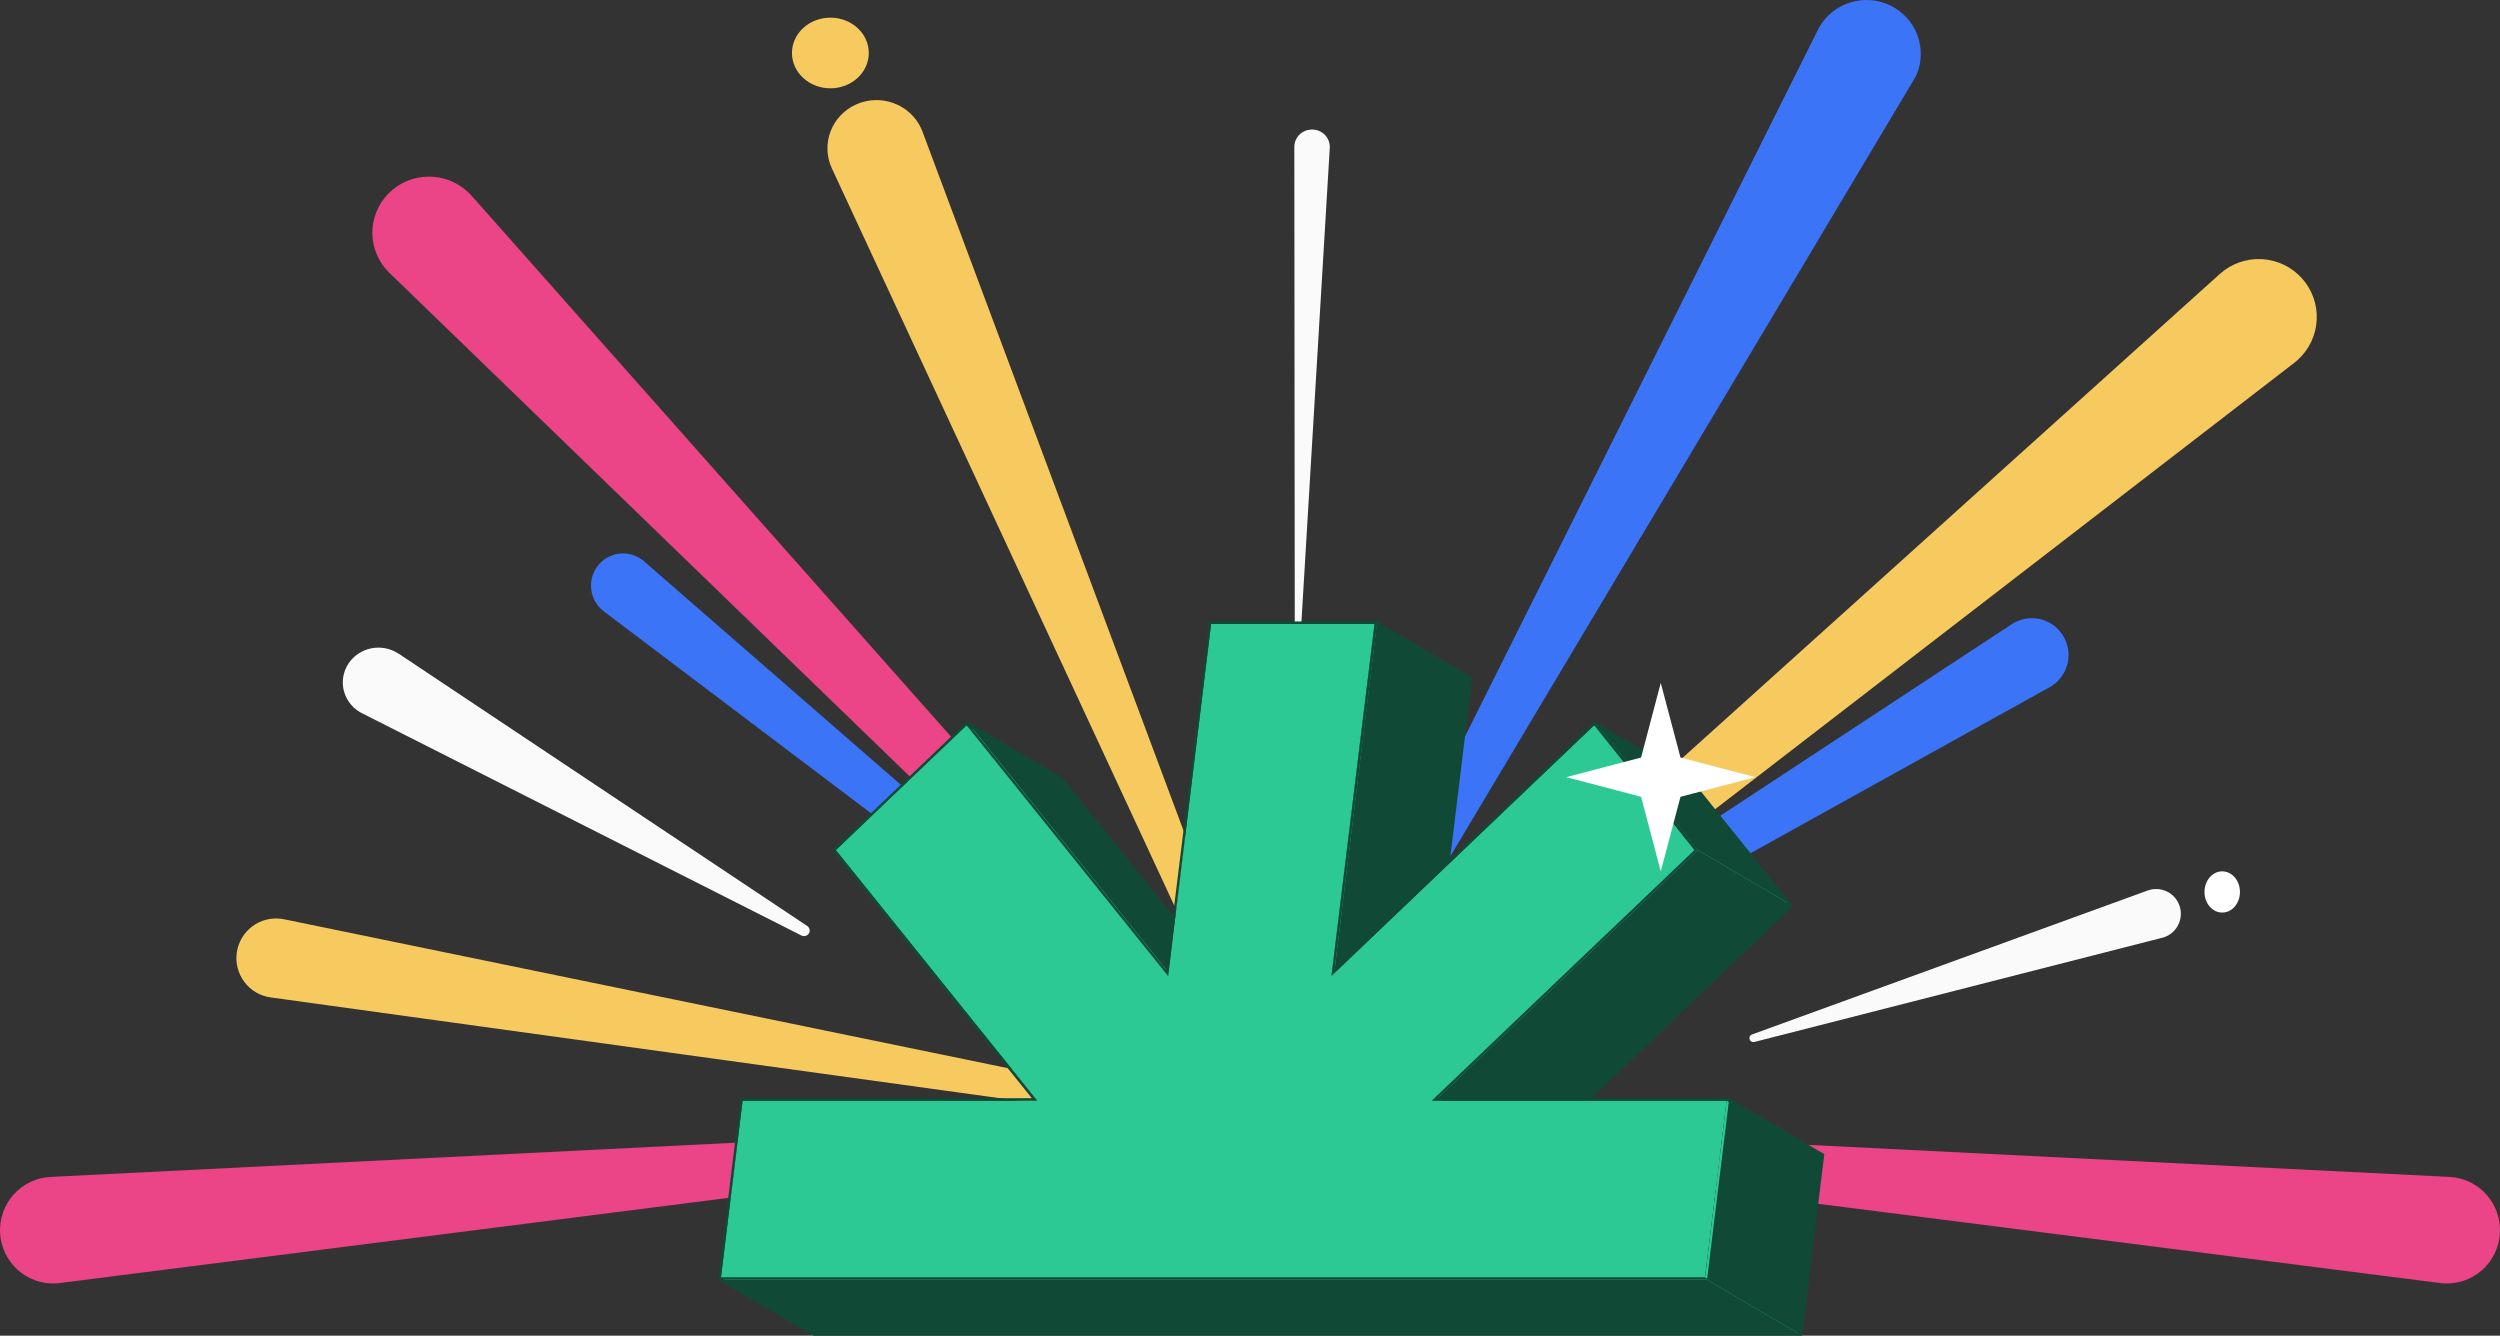 <svg width="423" height='226' viewBox="0 0 423 226" fill="none" xmlns="http://www.w3.org/2000/svg">
<rect x="0" y="0" width="423" height="226" fill="#333333" stroke="none"/>
<path d="M216.471 191.505L140.752 28.49C139.836 26.522 139.754 24.276 140.522 22.248C141.29 20.219 142.846 18.574 144.848 17.674C146.85 16.774 149.133 16.692 151.196 17.448C153.258 18.203 154.931 19.734 155.847 21.702C155.936 21.892 156.017 22.096 156.091 22.285L218.918 190.513C218.978 190.673 219.006 190.844 218.999 191.015C218.992 191.185 218.951 191.353 218.878 191.508C218.805 191.664 218.701 191.803 218.573 191.919C218.445 192.034 218.295 192.124 218.132 192.183C217.819 192.293 217.475 192.285 217.168 192.16C216.861 192.035 216.612 191.801 216.471 191.505Z" fill="#F7CA60"/>
<path d="M216.398 191.835L65.885 46.165C64.985 45.294 64.267 44.256 63.772 43.109C63.277 41.963 63.015 40.732 63.001 39.485C62.986 38.239 63.22 37.002 63.688 35.845C64.157 34.688 64.851 33.633 65.731 32.742C66.61 31.851 67.659 31.139 68.816 30.649C69.973 30.159 71.217 29.9 72.475 29.885C73.734 29.871 74.983 30.103 76.151 30.567C77.32 31.03 78.384 31.718 79.284 32.589C79.463 32.755 79.632 32.93 79.792 33.113L218.619 189.752C218.751 189.901 218.853 190.074 218.918 190.262C218.983 190.45 219.01 190.649 218.997 190.848C218.984 191.046 218.931 191.24 218.842 191.418C218.754 191.596 218.63 191.755 218.479 191.886C218.188 192.136 217.813 192.269 217.428 192.26C217.043 192.25 216.676 192.099 216.398 191.835Z" fill="#EB4487"/>
<path d="M215.816 192.261L45.793 168.763C44.03 168.52 42.436 167.586 41.361 166.167C40.287 164.748 39.82 162.96 40.063 161.197C40.306 159.433 41.24 157.839 42.659 156.764C44.078 155.689 45.865 155.222 47.629 155.465L48.062 155.539L216.184 190.124C216.447 190.189 216.677 190.351 216.825 190.579C216.974 190.806 217.031 191.081 216.984 191.349C216.937 191.617 216.791 191.857 216.574 192.02C216.357 192.184 216.087 192.26 215.816 192.231V192.261Z" fill="#F7CA60"/>
<path d="M217.278 189.287L414.435 199.134C415.616 199.19 416.774 199.48 417.844 199.985C418.913 200.491 419.872 201.204 420.667 202.082C421.462 202.961 422.076 203.988 422.474 205.105C422.872 206.221 423.047 207.406 422.989 208.591C422.93 209.776 422.64 210.937 422.133 212.009C421.627 213.081 420.914 214.042 420.037 214.837C419.16 215.632 418.135 216.246 417.021 216.644C415.907 217.041 414.726 217.214 413.545 217.153C413.317 217.153 413.075 217.116 412.854 217.087L217.028 192.142C216.709 192.041 216.434 191.833 216.248 191.554C216.062 191.275 215.976 190.941 216.006 190.606C216.035 190.272 216.177 189.958 216.408 189.715C216.639 189.473 216.946 189.316 217.278 189.272V189.287Z" fill="#EB4487"/>
<path d="M205.722 189.287L8.565 199.134C7.384 199.19 6.226 199.48 5.156 199.985C4.087 200.491 3.128 201.204 2.333 202.082C1.538 202.961 0.924 203.988 0.526 205.105C0.128 206.221 -0.047 207.406 0.011 208.591C0.07 209.776 0.36 210.937 0.867 212.009C1.373 213.081 2.086 214.042 2.963 214.837C3.84 215.632 4.865 216.246 5.979 216.644C7.093 217.041 8.274 217.214 9.455 217.153C9.683 217.153 9.925 217.116 10.146 217.087L205.972 192.142C206.291 192.041 206.566 191.833 206.752 191.554C206.938 191.275 207.024 190.941 206.994 190.606C206.965 190.272 206.823 189.958 206.592 189.715C206.361 189.473 206.054 189.316 205.722 189.272V189.287Z" fill="#EB4487"/>
<path d="M207.593 183.101L102.169 103.443C101.019 102.577 100.259 101.287 100.055 99.858C99.851 98.428 100.221 96.975 101.082 95.82C101.944 94.664 103.228 93.9 104.65 93.695C106.073 93.49 107.518 93.861 108.669 94.728L108.96 94.962L208.68 181.753C208.858 181.898 208.971 182.107 208.995 182.336C209.019 182.565 208.952 182.794 208.808 182.973C208.663 183.152 208.455 183.266 208.227 183.29C207.999 183.314 207.771 183.246 207.593 183.101Z" fill="#3B74F7"/>
<path d="M215.5 190.547L375.579 46.365C377.512 44.62 380.061 43.713 382.664 43.843C385.267 43.974 387.712 45.13 389.461 47.059C391.209 48.987 392.118 51.53 391.988 54.127C391.857 56.725 390.698 59.164 388.765 60.909C388.582 61.077 388.377 61.245 388.186 61.391L217.507 192.945C217.186 193.184 216.784 193.292 216.386 193.246C215.987 193.199 215.622 193.002 215.365 192.695C215.107 192.388 214.978 191.994 215.003 191.594C215.028 191.195 215.206 190.82 215.5 190.547Z" fill="#F7CA60"/>
<path d="M216.104 188.234L307.774 4.678C308.922 2.637 310.815 1.111 313.064 0.415C315.312 -0.282 317.745 -0.096 319.86 0.934C321.974 1.965 323.609 3.761 324.427 5.952C325.246 8.143 325.185 10.562 324.258 12.71C324.154 12.907 324.044 13.126 323.926 13.309L218.695 189.622C218.491 189.924 218.18 190.139 217.824 190.226C217.468 190.313 217.092 190.265 216.77 190.091C216.448 189.918 216.202 189.631 216.082 189.288C215.961 188.944 215.974 188.569 216.118 188.234H216.104Z" fill="#3B74F7"/>
<path d="M296.451 175.029L363.388 150.674C364.43 150.294 365.581 150.345 366.586 150.815C367.591 151.285 368.369 152.135 368.748 153.18C369.127 154.224 369.077 155.376 368.608 156.384C368.139 157.391 367.29 158.17 366.248 158.55C366.118 158.596 365.986 158.635 365.852 158.668L296.84 176.3C296.673 176.344 296.495 176.322 296.343 176.238C296.192 176.154 296.079 176.014 296.029 175.849C295.979 175.683 295.994 175.504 296.073 175.349C296.152 175.195 296.287 175.077 296.451 175.021V175.029Z" fill="#FAFAFA"/>
<path d="M135.592 158.282L61.4 120.756C60.675 120.413 60.028 119.932 59.497 119.341C58.965 118.75 58.561 118.061 58.307 117.315C58.053 116.569 57.955 115.781 58.019 114.997C58.082 114.214 58.306 113.451 58.677 112.753C59.048 112.055 59.559 111.437 60.178 110.935C60.798 110.433 61.515 110.057 62.286 109.83C63.058 109.602 63.868 109.528 64.669 109.611C65.47 109.694 66.246 109.933 66.951 110.314C67.167 110.425 67.376 110.548 67.578 110.681L136.574 156.676C136.778 156.81 136.922 157.014 136.977 157.248C137.031 157.482 136.99 157.728 136.865 157.934C136.739 158.14 136.536 158.291 136.3 158.356C136.063 158.42 135.81 158.394 135.592 158.282Z" fill="#FAFAFA"/>
<path d="M219.075 108.142L219 24.847C219 24.07 219.316 23.324 219.879 22.774C220.441 22.225 221.204 21.916 222 21.916C222.796 21.916 223.559 22.225 224.121 22.774C224.684 23.324 225 24.07 225 24.847V24.986L220.027 108.142C220.02 108.266 219.963 108.381 219.869 108.463C219.775 108.545 219.651 108.588 219.525 108.582C219.409 108.574 219.299 108.525 219.216 108.444C219.134 108.363 219.084 108.256 219.075 108.142Z" fill="#FAFAFA"/>
<path d="M223.477 182.451L340.289 105.675C340.972 105.21 341.739 104.886 342.548 104.722C343.356 104.558 344.189 104.556 344.998 104.718C345.807 104.879 346.576 105.2 347.26 105.663C347.944 106.125 348.529 106.719 348.982 107.41C349.434 108.101 349.745 108.876 349.895 109.688C350.046 110.501 350.034 111.336 349.859 112.143C349.685 112.951 349.351 113.716 348.879 114.394C348.406 115.071 347.804 115.647 347.106 116.089C346.979 116.175 346.847 116.253 346.71 116.324L224.503 184.148C224.279 184.284 224.009 184.325 223.754 184.263C223.499 184.2 223.279 184.038 223.143 183.813C223.007 183.588 222.966 183.318 223.029 183.063C223.091 182.808 223.252 182.587 223.477 182.451Z" fill="#3B74F7"/>
<path d="M163.557 122.704L179.642 132.165L157.503 153.295L141.418 143.834L163.557 122.704Z" fill="#104A37"/>
<path d="M125.643 186.24L141.728 195.701L138.081 225.583L121.996 216.122L125.643 186.24Z" fill="#104A37"/>
<path d="M141.418 143.835L157.503 153.296L191.595 195.702L175.503 186.241L141.418 143.835Z" fill="#104A37"/>
<path d="M175.506 186.24L191.598 195.701H141.729L125.645 186.24H175.506Z" fill="#104A37"/>
<path d="M163.559 122.704L179.643 132.165L213.736 174.578L197.644 165.117L163.559 122.704Z" fill="#2CC995"/>
<path d="M163.633 122.104L179.718 131.565L213.465 173.555L197.373 164.094L163.633 122.104Z" fill="#104A37"/>
<path d="M232.567 105.581L248.652 115.042H221.003L204.918 105.581H232.567Z" fill="#104A37"/>
<path d="M204.916 105.581L221.001 115.042L213.737 174.579L197.645 165.118L204.916 105.581Z" fill="#104A37"/>
<path d="M232.565 105.581L248.65 115.042L241.385 174.579L225.293 165.118L232.565 105.581Z" fill="#2CC995"/>
<path d="M233.011 105.157L249.096 114.618L241.905 173.555L225.812 164.094L233.011 105.157Z" fill="#104A37"/>
<path d="M269.739 122.704L285.831 132.165L241.385 174.578L225.293 165.117L269.739 122.704Z" fill="#104A37"/>
<path d="M269.742 122.704L285.834 132.165L302.807 153.295L286.715 143.834L269.742 122.704Z" fill="#2CC995"/>
<path d="M286.712 143.835L302.805 153.296L258.358 195.702L242.273 186.241L286.712 143.835Z" fill="#2CC995"/>
<path d="M269.812 122.104L285.905 131.565L303.362 153.295L287.27 143.834L269.812 122.104Z" fill="#104A37"/>
<path d="M287.272 143.835L303.364 153.296L259.358 195.285L243.273 185.817L287.272 143.835Z" fill="#104A37"/>
<path d="M292.142 186.24L308.227 195.701H258.358L242.273 186.24H292.142Z" fill="#104A37"/>
<path d="M288.495 216.122L304.58 225.583H138.081L121.996 216.122H288.495Z" fill="#2CC995"/>
<path d="M232.565 105.581L225.293 165.118L269.739 122.704L286.712 143.834L242.273 186.24H292.142L288.495 216.122H121.996L125.643 186.24H175.505L141.42 143.834L163.558 122.704L197.643 165.118L204.915 105.581H232.565Z" fill="#2CC995"/>
<path d="M243.272 185.816H292.583L288.833 216.524H121.527L125.277 185.816H174.588L140.834 143.834L163.581 122.105L197.336 164.094L204.608 105.157H233.05L225.815 164.072L269.843 122.083L287.3 143.813L243.272 185.816ZM288.496 216.122L292.165 186.241H242.266L286.705 143.834L269.733 122.705L225.286 165.111L232.566 105.581H204.916L197.644 165.118L163.559 122.712L141.421 143.842L175.506 186.248H125.644L121.975 216.129H288.474" fill="#104A37"/>
<path d="M292.143 186.24L308.228 195.701L304.581 225.583L288.496 216.122L292.143 186.24Z" fill="#2CC995"/>
<path d="M292.585 185.816L308.67 195.285L304.92 226L288.828 216.539L292.585 185.816Z" fill="#104A37"/>
<path d="M288.827 216.538L304.92 225.999H137.643L121.551 216.538H288.827Z" fill="#104A37"/>
<path d="M281 147.433L277.668 134.821L265 131.494L277.668 128.175L281 115.556L284.34 128.175L297 131.494L284.34 134.821L281 147.433Z" fill="white"/>
<path d="M376 154.406C377.657 154.406 379 152.845 379 150.919C379 148.994 377.657 147.433 376 147.433C374.343 147.433 373 148.994 373 150.919C373 152.845 374.343 154.406 376 154.406Z" fill="white"/>
<path d="M140.5 14.942C144.09 14.942 147 12.266 147 8.965C147 5.664 144.09 2.988 140.5 2.988C136.91 2.988 134 5.664 134 8.965C134 12.266 136.91 14.942 140.5 14.942Z" fill="#F7CA60"/>
</svg>
